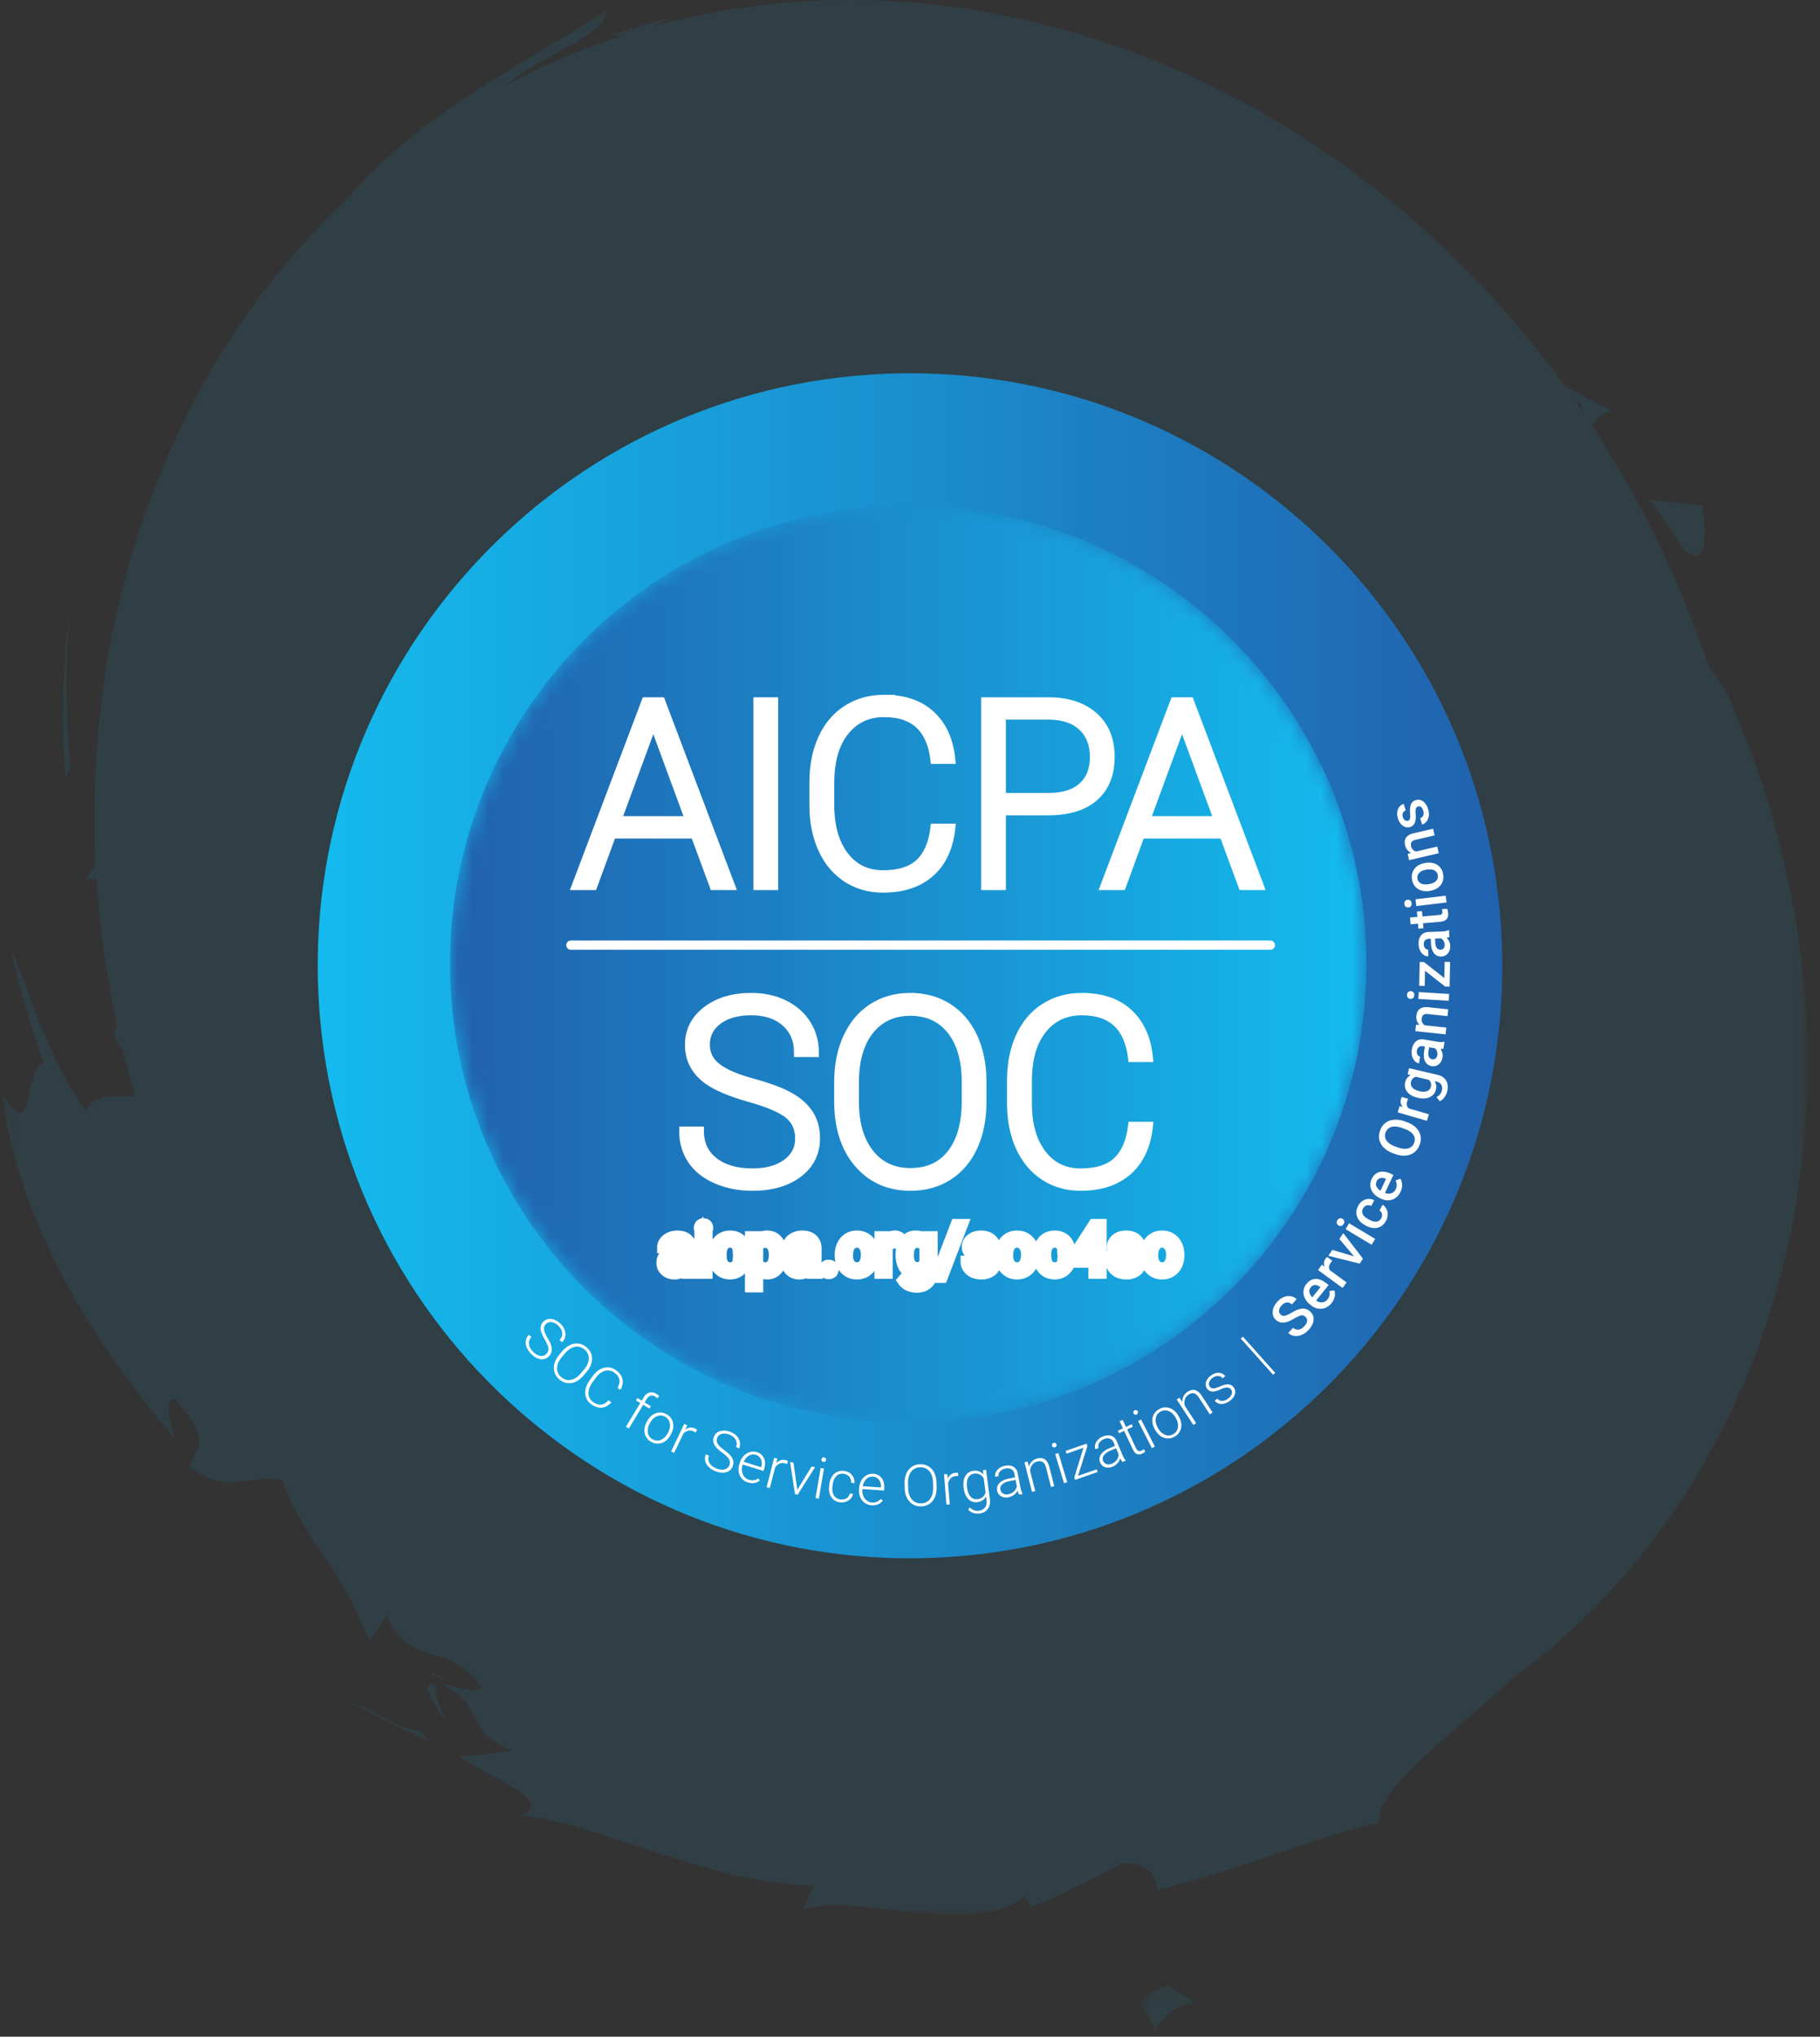 <svg xmlns="http://www.w3.org/2000/svg" xmlns:xlink="http://www.w3.org/1999/xlink" width="118" height="132" viewBox="0 0 118 132">
    <rect x="0" y="0" width="118" height="132" fill="#333333" stroke="none"/>
    <defs>
        <path id="a" d="M.125.617h117.07v123.468H.124z"/>
        <path id="c" d="M.718.277h3.5V3.6h-3.5z"/>
        <linearGradient id="e" x1="100%" x2="0%" y1="50%" y2="50%">
            <stop offset="0%" stop-color="#2160AC"/>
            <stop offset="100%" stop-color="#14BCEF"/>
        </linearGradient>
        <path id="f" d="M36.842.032C15.652.892-.828 18.768.032 39.958c.86 21.19 18.736 37.67 39.926 36.81 21.19-.86 37.67-18.736 36.81-39.926C75.928 16.182 58.917 0 38.428 0c-.527 0-1.056.01-1.586.032"/>
        <path id="h" d="M.022 29.837c0 16.406 13.3 29.707 29.707 29.707s29.707-13.3 29.707-29.707S46.136.129 29.73.129.022 13.43.022 29.837"/>
        <linearGradient id="i" x1="0%" y1="50%" y2="50%">
            <stop offset="0%" stop-color="#2160AC"/>
            <stop offset="100%" stop-color="#14BCEF"/>
        </linearGradient>
    </defs>
    <g fill="none" fill-rule="evenodd">
        <g opacity=".1">
            <g>
                <path fill="#16B1E7" d="M107.966 36.112c13.818 29.728 3.601 63.718-22.821 75.917-26.421 12.199-59.043-2.011-72.861-31.74-13.82-29.73-3.602-63.719 22.82-75.918 26.422-12.199 59.043 2.011 72.862 31.74M109.253 35.68c1.477 1.136 1.368-.975 1.132-2.895a82.426 82.426 0 0 0-3.46-.385c.851 1.06 1.55 2.185 2.328 3.28"/>
                <path fill="#16B1E7" d="M104.524 26.663l-2.601-1.404c-.876-.442-1.765-.853-2.631-1.259 1.08.718 2.192 1.443 3.237 2.245.566 2.136-.145 2.398-1.123 2.053-.992-.342-2.211-1.326-2.882-1.761 2.12 2.465 3.12 2.554 3.87 1.953.74-.585 1.166-1.853 2.13-1.827M97.256 20.706c-1.968-3.067-2.642-.761-2.203.862.684-.442 2.663.79 2.203-.862M28.924 111.6c-.383-.96-.86-1.99-.587-2.287-.754-.314-1.067-.1.587 2.287M27.927 108.55c.24.061.5.124.795.214-.214-.112-.382-.22-.64-.328-.098.013-.098.08-.155.114"/>
                <mask id="b" fill="#fff">
                    <use xlink:href="#a"/>
                </mask>
                <path fill="#16B1E7" d="M20.968 51.017c-1.119-2.71-.18-4.153-.256-6.675a34.36 34.36 0 0 1 2.308-.928c-.062-1.335-.41-1.726-.823-2.039-.42-.32-.91-.558-1.17-1.666.484-.509.914-1.19 1.234-1.976.378-.758.64-1.63.935-2.44.548-1.64 1.029-3.156 1.345-3.638.618-.118.786.261.848.726.069.474.058 1.058.234 1.352.76-2.93-1.091-3.832 1.12-7.057l.492.28c1.53-4.563 5.161-8.827 9.822-11.883 4.686-3.114 10.2-5.021 15.705-6.288-.765-.056-.608-.503-.942-.899 6.013-.915 12.747-.218 19.12 1.334 6.417 1.522 12.46 3.837 18.292 5.417-3.064-2.173-6.857-5.625-11.404-8.12-2.247-1.27-4.674-2.226-7.036-2.786-2.374-.511-4.69-.601-6.708-.02-.61-.513-1.38-.758-2.184-.912-.804-.171-1.648-.183-2.436-.204-1.576-.088-2.925-.042-3.502-1.139-5.522-.448-9.395.916-12.732 2.696-3.363 1.82-6.31 3.966-10.525 6.51-1.39.456-1.367-.778-2.255-1.37 2.128-1.782 4.44-3.406 6.928-4.773-1.697.4-3.38.912-5.045 1.516.373-.5 1.011-.955 1.735-1.422.717-.485 1.544-.924 2.33-1.344.773-.446 1.505-.864 2.054-1.276.546-.425.895-.879.9-1.376-3.349 2.307-7.777 4.526-11.653 7.467-3.857 2.914-7.105 6.464-8.127 9.795 2.271-2.009 4.533-5.066 7.499-7.114.838-.197 1.798-.56 2.614-.726.833-.146 1.492-.13 1.7.334-3.288 3.829-6.072 6.995-8.755 10.375-2.61 3.4-5.052 7.097-6.5 11.722-.72 2.305-1.872 5.346-2.885 5.5.102-1.662-1.017-.709-1.062-2.147-.157 1.834.746 2.169 1.367 2.632.65.471 1.043 1.044.336 3.392-1.08-.439-2.156-.892-3.228-1.357 1.534 1.398 1.107 2.848.508 4.553-.585 1.686-1.322 3.666-.315 5.538-1.418 1.28-2.192-1.209-1.982-4.133-.903 3.254 1.106 3.675 1.007 6.224-1.006-.818-1.915-1.674-2.874-2.573.677.75.959 1.424 1.014 2.057.071.634-.11 1.227-.407 1.793-.619 1.13-1.585 2.166-2.029 3.033.362.074 1.08-.306 1.713-.248.636.06 1.149.54 1.254 2.303-.224 1.554-1.037.866-1.415 1.274.756.12 2.202 1.225 2.682 3.477-.894.602-1.74-1.273-2.734-1.292.142.899.383 1.691.474 2.447.091.759.072 1.474-.16 2.207 1.537 2.94 1.336-.516 2.816 1.11.29 2.394-.47 2.767-1.533 2.797-1.054.037-2.397-.305-3.137.903C3.04 68.602 1.692 63.537.678 61.47c.62 2.546 1.3 5.058 2.185 7.49-.608-.099-.813 1.302-1.046 2.27-.232.96-.601 1.517-1.693-.391.482 4.017 1.995 8.264 4.068 12.129 2.063 3.878 4.673 7.382 7.154 10.273-.285-1.1-.777-2.4-.043-2.59 2.634 2.857 1.254 3.264 1.007 4.424 2.385 1.865 3.737.437 5.969.835.553 1.367 1.085 2.391 1.599 3.214a30.79 30.79 0 0 0 1.4 2.134c.446.638.847 1.285 1.273 2.084.443.784.88 1.75 1.409 3.048l1.099-1.68c.79 1.73 1.776 2.16 2.845 2.47 1.076.32 2.144.627 3.336 2.164-.068.46-1.564.07-2.765-.297 3.087 1.47 1.544 3.238 4.799 4.423a101.95 101.95 0 0 1-3.48.386c2.33 1.495 6.189 2.883 4.017 3.817 2.695.226 5.777 1.44 9.1 2.493 3.298 1.078 6.826 2.018 9.886 2.035l-.765 1.583c.886-.32 2.034-.378 3.302-.257 1.278.066 2.683.304 4.098.415.707.058 1.41.112 2.091.14.681.01 1.342-.023 1.955-.088 1.223-.11 2.26-.486 2.915-1.115l.473.693a52.605 52.605 0 0 0 5.875-2.804c2.694-.213 2.26 2.448 2.346 1.718 6.011-1.534 10.35-3.467 14.32-4.38-.03-.63.287-1.312.832-2.017.54-.716 1.28-1.507 2.159-2.278 1.71-1.615 3.874-3.343 5.646-5.036 4.795-3.433 8.889-8.031 11.988-13.186a50.847 50.847 0 0 0 3.894-8.112 55.542 55.542 0 0 0 2.366-8.585 58.5 58.5 0 0 0 .894-8.694 60.92 60.92 0 0 0-.453-8.497c-.75-5.542-2.197-10.781-4.232-15.49-.438-1.46-1.64-2.988-3.003-4.469l-2.158-2.179c-.744-.706-1.454-1.406-2.067-2.112.31 1.068.62 1.855.937 2.508.307.655.592 1.185.913 1.702.648 1.03 1.301 2.07 1.959 4.15.17 1.66-.255 2.923-.87 4.125-.577 1.195-1.344 2.332-1.83 3.746.555-.549 1.11-1.11 1.66-1.689 1.193 1.937 1.02 2.738.9 3.377-.116.65-.19 1.147.944 2.738l-3.145.16c.428.242.687.617.822 1.058.113.443.1.952.011 1.462-.155 1.022-.702 2.038-1.1 2.615.724.346 1.46.705 2.18 1.077-1.257 2.602-1.944 4.201-3.97 4.739l2.008-.031c-.675.412-.922 2.82-1.502 4.662-.63 1.842-1.405 3.052-2.731 1.257.3.775 1.095 1.653.463 3.087l-1.97-.363c-.117 2.19-.716 4.585-1.99 4.68.032-1.226-.647-1.898-1.34-2.553-.849 1.932-1.045 3.104-.827 3.988.233.89.86 1.455 1.517 2.002.657.553 1.345 1.086 1.613 1.959.276.874.104 2.099-1.071 3.9l-1.005-.81c-.04.825-.05 1.705-.152 2.537-.913.26-1.76.537-2.672.718.733 2.568-1.511 4.807-4.27 6.548-2.78 1.79-5.984 2.991-7.813 5.116-.411.324-.973.426-1.591.495-.621.065-1.313.061-2.065.01a34.053 34.053 0 0 0-2.346-.016c-.814.045-1.65.183-2.534.446l.704 1.868c-1.746-.563-5.45-.709-8.904-1.818-3.467-1.046-6.559-2.999-7.328-5.474-2.743 1.029.173.454-.143 1.994-.666.13-1.26.195-1.78.21a5.673 5.673 0 0 1-1.355-.188c-.783-.192-1.309-.623-1.725-1.09-.835-.922-1.184-2.222-2.179-3.198-1.587-.119-1.135.27-.51.799.615.532 1.433 1.114.373 1.546-2.005-1.555-3.092-1.438-4.433-1.353-1.293.033-2.87.041-5.18-2.222.089-1.267 1.767.231 2.699-.12-2.362-.19-5.157-1.794-7.766-4.042-2.63-2.241-5.054-5.087-7.253-7.584-1.784-3.43-3.89-7.632-5.322-12.232-1.474-4.567-2.23-9.433-1.972-13.648l-.733-.043c.33-.929.436-1.82.48-2.716.002-.894-.05-1.79-.147-2.706-.166-1.826-.384-3.767.21-5.689a24.767 24.767 0 0 0-1.174 1.871" mask="url(#b)"/>
                <path fill="#16B1E7" d="M41.277 2.4c.665-.408 1.34-.839 2.047-1.2-.614.14-1.215.32-1.814.507-.597.19-1.205.348-1.786.575.516.013 1.038.066 1.553.118M4.228 50.4l.327-.66a58.237 58.237 0 0 1-.056-10.14 58.065 58.065 0 0 0-.27 10.8M27.26 112.174c-1.603-.056-2.895-1.385-4.336-1.774.774.442 1.58.843 2.384 1.24.803.397 1.589.805 2.416 1.16l-.464-.626z" mask="url(#b)"/>
                <path fill="#16B1E7" d="M86.524 123.6c-1.843.62-2.699 1.473-3.6 2.265 1.452.328 2.084.017 2.478-.488.395-.502.564-1.203 1.122-1.777" mask="url(#b)" opacity=".1"/>
            </g>
            <g transform="translate(73.324 128.4)">
                <mask id="d" fill="#fff">
                    <use xlink:href="#c"/>
                </mask>
                <path fill="#16B1E7" d="M1.337 3.6C3.22-.21 6.143 2.765 2.424.277-1.213 1.504 2.237 2.272 1.337 3.6" mask="url(#d)"/>
            </g>
        </g>
        <path fill="url(#e)" fill-rule="nonzero" d="M36.842.032C15.652.892-.828 18.768.032 39.958c.86 21.19 18.736 37.67 39.926 36.81 21.19-.86 37.67-18.736 36.81-39.926C75.928 16.182 58.917 0 38.428 0c-.527 0-1.056.01-1.586.032" transform="translate(20.6 24.192)"/>
        <g transform="translate(20.6 24.192)">
            <mask id="g" fill="#fff">
                <use xlink:href="#f"/>
            </mask>
            <g mask="url(#g)">
                <g transform="translate(8.554 8.447)">
                    <mask id="j" fill="#fff">
                        <use xlink:href="#h"/>
                    </mask>
                    <path fill="url(#i)" fill-rule="nonzero" d="M.022 29.837c0 16.406 13.3 29.707 29.707 29.707s29.707-13.3 29.707-29.707S46.136.129 29.73.129.022 13.43.022 29.837" mask="url(#j)"/>
                </g>
                <path fill="#FFF" fill-rule="nonzero" d="M14.825 63.554a.43.43 0 0 0 .132-.36c-.015-.132-.094-.322-.237-.57-.144-.246-.23-.446-.257-.6a.596.596 0 0 1 .159-.551.594.594 0 0 1 .525-.181c.208.025.406.128.592.309.127.122.217.257.27.402a.748.748 0 0 1-.166.802l-.163-.157a.558.558 0 0 0 .171-.444c-.012-.166-.093-.322-.244-.467-.145-.141-.293-.221-.443-.24a.424.424 0 0 0-.376.13.402.402 0 0 0-.114.35c.019.137.09.311.216.524.126.212.209.386.248.522.04.136.048.26.025.373a.628.628 0 0 1-.173.312.6.6 0 0 1-.53.187c-.208-.025-.41-.133-.607-.323a1.297 1.297 0 0 1-.3-.43.788.788 0 0 1-.06-.45.725.725 0 0 1 .2-.382l.162.156a.53.53 0 0 0-.158.465c.025.175.121.343.288.504.148.144.3.227.453.249a.428.428 0 0 0 .387-.13M17.26 64.576c.205-.245.31-.483.317-.715a.719.719 0 0 0-.28-.59.719.719 0 0 0-.628-.172c-.229.045-.448.192-.658.442l-.178.212c-.203.24-.308.479-.314.714a.718.718 0 0 0 .277.594c.194.163.404.221.63.173.226-.047.444-.195.652-.444l.181-.214zm-.015.364a1.534 1.534 0 0 1-.51.412.967.967 0 0 1-.553.093.992.992 0 0 1-.512-.235.944.944 0 0 1-.36-.738c-.004-.293.116-.583.358-.872l.176-.21c.156-.185.327-.32.512-.409a.98.98 0 0 1 .556-.095.984.984 0 0 1 .511.234.993.993 0 0 1 .319.46c.056.177.059.36.008.553-.05.193-.15.38-.3.565l-.205.242zM19.038 66.694c-.188.209-.394.324-.619.345-.224.02-.45-.052-.68-.217a.937.937 0 0 1-.336-.425.965.965 0 0 1-.04-.545c.039-.195.126-.387.26-.576l.202-.279c.139-.191.295-.337.468-.436a.955.955 0 0 1 .536-.133.97.97 0 0 1 .521.192c.231.167.368.36.412.581.044.22-.003.449-.14.684l-.183-.132c.219-.399.152-.725-.2-.979a.696.696 0 0 0-.624-.118c-.221.063-.425.223-.611.48l-.19.263c-.18.249-.266.488-.26.717.006.23.105.414.297.553.19.137.366.195.529.174.162-.022.32-.115.475-.282l.183.133zM19.986 68.273l.928-1.536-.279-.169.092-.153.28.17.123-.205c.105-.173.23-.279.373-.318.144-.04.294-.012.451.083.071.043.132.091.183.146l-.108.146a.853.853 0 0 0-.159-.121.356.356 0 0 0-.298-.05.464.464 0 0 0-.251.222l-.127.21.403.243-.093.153-.402-.243-.929 1.535-.187-.113zM21.52 68.073a.895.895 0 0 0-.113.599.588.588 0 0 0 .315.427c.174.094.35.103.53.027.179-.075.327-.222.445-.44l.02-.037c.071-.133.112-.267.122-.404a.675.675 0 0 0-.069-.368.603.603 0 0 0-.256-.255.583.583 0 0 0-.528-.024c-.18.076-.33.223-.446.44l-.02.035zm-.163-.156c.09-.168.203-.3.34-.4a.841.841 0 0 1 .443-.164.839.839 0 0 1 .462.105.812.812 0 0 1 .43.546c.057.24.013.493-.131.76l-.022.04c-.09.169-.204.303-.341.402a.825.825 0 0 1-.441.163.853.853 0 0 1-.462-.107.813.813 0 0 1-.43-.546c-.057-.24-.013-.493.131-.76l.02-.04zM24.503 68.655a.824.824 0 0 0-.128-.075.532.532 0 0 0-.36-.045.623.623 0 0 0-.325.212l-.581 1.224-.196-.093.847-1.783.192.092-.131.285a.58.58 0 0 1 .653-.078.362.362 0 0 1 .12.084l-.09.177zM26.689 70.766a.43.43 0 0 0-.02-.382c-.066-.117-.214-.26-.443-.43-.23-.17-.387-.32-.473-.45a.597.597 0 0 1-.071-.57.594.594 0 0 1 .41-.374c.202-.059.424-.042.667.05.165.063.3.151.406.264.106.114.173.24.201.382a.748.748 0 0 1-.037.42l-.211-.08a.558.558 0 0 0-.018-.476c-.077-.147-.213-.258-.408-.332-.19-.073-.357-.088-.502-.046a.424.424 0 0 0-.295.268.402.402 0 0 0 .034.366c.07.119.205.25.405.396.2.146.344.274.434.383a.77.77 0 0 1 .17.333.628.628 0 0 1-.036.355.6.6 0 0 1-.414.38c-.201.06-.43.04-.685-.058a1.298 1.298 0 0 1-.446-.277.789.789 0 0 1-.232-.389.724.724 0 0 1 .034-.43l.21.08a.53.53 0 0 0 .038.489c.092.15.246.267.463.35.193.074.365.09.514.05a.427.427 0 0 0 .305-.272M28.41 70.097a.545.545 0 0 0-.45.05.835.835 0 0 0-.34.401l1.13.352.006-.022a.725.725 0 0 0-.017-.491.503.503 0 0 0-.33-.29m-.515 1.788a.846.846 0 0 1-.597-.678 1.08 1.08 0 0 1 .04-.508l.024-.075a1.16 1.16 0 0 1 .257-.456.876.876 0 0 1 .4-.25.758.758 0 0 1 .447.001.712.712 0 0 1 .47.404c.086.198.087.432.003.703l-.037.116-1.344-.418-.012.04a.826.826 0 0 0 .017.59c.078.18.21.3.396.358a.712.712 0 0 0 .314.03.686.686 0 0 0 .293-.122l.1.14c-.223.174-.48.216-.77.125M30.431 70.697a.83.83 0 0 0-.14-.05.534.534 0 0 0-.362.024.625.625 0 0 0-.279.27l-.34 1.311-.21-.054.495-1.91.207.053-.075.305a.58.58 0 0 1 .626-.2.356.356 0 0 1 .133.06l-.055.19zM31.093 72.364l.93-1.513.22.046-1.126 1.78-.173-.036-.32-2.084.22.046zM32.663 70.383a.142.142 0 0 1 .172-.12c.045.008.08.028.101.06.023.033.03.07.024.11a.143.143 0 0 1-.058.095.148.148 0 0 1-.116.023.144.144 0 0 1-.101-.06.144.144 0 0 1-.022-.108zm-.17 2.55l-.217-.036.33-1.946.215.037-.329 1.945zM33.893 72.988c.151.02.283-.007.395-.08a.454.454 0 0 0 .208-.309l.208.027a.617.617 0 0 1-.154.312.706.706 0 0 1-.303.196.833.833 0 0 1-.377.037.762.762 0 0 1-.577-.345c-.127-.198-.172-.447-.134-.749l.009-.065c.024-.193.08-.36.166-.5a.787.787 0 0 1 .334-.306.809.809 0 0 1 .458-.065.761.761 0 0 1 .506.259.705.705 0 0 1 .16.533l-.208-.027a.536.536 0 0 0-.119-.391.54.54 0 0 0-.363-.19.544.544 0 0 0-.482.154c-.126.128-.205.319-.237.573l-.008.063c-.032.25-.002.452.088.605.09.154.234.243.43.268M36 71.508a.546.546 0 0 0-.425.152.834.834 0 0 0-.239.47l1.181.08.002-.023a.724.724 0 0 0-.13-.473.504.504 0 0 0-.388-.206m-.088 1.858a.845.845 0 0 1-.737-.522 1.078 1.078 0 0 1-.08-.503l.006-.078c.014-.189.062-.357.146-.504a.883.883 0 0 1 .33-.336.758.758 0 0 1 .436-.1.713.713 0 0 1 .551.283c.13.173.184.4.164.683l-.008.122-1.405-.097-.003.042a.825.825 0 0 0 .154.571.612.612 0 0 0 .468.256.715.715 0 0 0 .312-.042.688.688 0 0 0 .257-.187l.13.113c-.176.22-.417.32-.721.3M39.894 71.909c-.008-.32-.086-.569-.235-.746a.72.72 0 0 0-.6-.258.718.718 0 0 0-.584.286c-.142.185-.21.44-.202.766l.007.277c.007.315.086.563.236.744.15.18.35.268.601.262a.713.713 0 0 0 .588-.286c.138-.185.203-.44.195-.765l-.006-.28zm.23.282c.007.245-.03.46-.11.647a.967.967 0 0 1-.353.435.993.993 0 0 1-.54.162.943.943 0 0 1-.758-.315c-.196-.217-.299-.514-.307-.891l-.007-.274a1.527 1.527 0 0 1 .114-.645.98.98 0 0 1 .353-.439.983.983 0 0 1 .538-.163.99.99 0 0 1 .544.135.969.969 0 0 1 .372.409c.09.178.138.385.147.622l.008.317zM41.529 71.47a.833.833 0 0 0-.149 0 .534.534 0 0 0-.335.14.623.623 0 0 0-.175.346l.108 1.35-.217.018-.156-1.967.213-.017.028.313a.58.58 0 0 1 .527-.394c.06-.004.109 0 .145.013l.01.198zM42.102 72.236c.032.25.108.44.226.572a.49.49 0 0 0 .451.16.583.583 0 0 0 .52-.43l-.118-.91a.624.624 0 0 0-.256-.259.595.595 0 0 0-.356-.054.495.495 0 0 0-.397.27c-.083.156-.106.373-.07.651zm-.224-.01c-.04-.305-.003-.557.11-.753a.661.661 0 0 1 .517-.34.687.687 0 0 1 .649.239l-.026-.283.203-.027.248 1.917c.032.252-.012.46-.134.626-.122.166-.304.264-.545.295a.875.875 0 0 1-.401-.04.763.763 0 0 1-.324-.206l.104-.146c.178.168.372.239.583.211.181-.023.315-.095.402-.214.088-.12.121-.275.1-.465l-.032-.246c-.113.211-.303.334-.568.368a.658.658 0 0 1-.581-.2c-.161-.163-.261-.399-.301-.706l-.004-.03zM44.77 72.652a.732.732 0 0 0 .364-.178c.1-.091.164-.2.193-.325l-.082-.426-.383.073c-.214.044-.373.115-.48.214a.359.359 0 0 0-.12.347c.02.109.078.191.173.248a.463.463 0 0 0 .335.047zm.703.024a1.032 1.032 0 0 1-.094-.262.76.76 0 0 1-.243.281.897.897 0 0 1-.355.151.661.661 0 0 1-.482-.069.517.517 0 0 1-.248-.36.528.528 0 0 1 .149-.493c.136-.14.344-.237.625-.291l.388-.075-.042-.22a.433.433 0 0 0-.191-.303c-.1-.063-.233-.078-.396-.047a.595.595 0 0 0-.349.186.348.348 0 0 0-.094.304l-.215.04c-.03-.155.016-.302.138-.442a.844.844 0 0 1 .496-.271c.216-.041.397-.02.542.064a.593.593 0 0 1 .28.415l.176.917c.036.187.083.324.14.41l.004.021-.23.044zM46.022 70.532l.09.325a.785.785 0 0 1 .2-.338.72.72 0 0 1 .332-.184c.204-.052.372-.034.502.056s.224.25.285.48l.321 1.255-.21.053-.322-1.255c-.045-.17-.114-.289-.207-.354-.092-.065-.217-.078-.374-.038a.552.552 0 0 0-.315.212.744.744 0 0 0-.139.388l.336 1.31-.21.053-.49-1.911.201-.052zM48.595 71.87l-.21.064-.572-1.888.21-.064.572 1.889zm-.984-2.358a.146.146 0 0 1 .008-.112.143.143 0 0 1 .093-.072.146.146 0 0 1 .117.008c.035.02.058.049.07.088a.142.142 0 0 1-.01.11.148.148 0 0 1-.093.073.145.145 0 0 1-.117-.008.143.143 0 0 1-.068-.087zM49.296 71.457l1.211-.42.06.173-1.465.51-.053-.153.598-1.925-1.096.38-.062-.179 1.356-.47.054.154zM51.48 70.676a.733.733 0 0 0 .321-.247.623.623 0 0 0 .124-.357l-.166-.401-.36.149c-.2.085-.343.187-.427.305a.358.358 0 0 0-.048.365.352.352 0 0 0 .218.207c.104.036.217.03.338-.021zm.693-.117a1.024 1.024 0 0 1-.143-.238.763.763 0 0 1-.183.325.898.898 0 0 1-.317.219.662.662 0 0 1-.486.029.517.517 0 0 1-.316-.304.529.529 0 0 1 .048-.513c.105-.164.29-.301.553-.41l.366-.151-.085-.207a.432.432 0 0 0-.248-.258c-.111-.042-.244-.03-.398.033a.596.596 0 0 0-.304.252.347.347 0 0 0-.031.316l-.203.082c-.06-.145-.044-.298.047-.46a.844.844 0 0 1 .431-.365c.203-.084.385-.099.544-.046.16.053.279.17.357.35l.357.864c.072.176.146.3.219.373l.008.02-.216.09zM52.189 67.83l.215.457.37-.174.076.161-.37.174.56 1.192c.047.099.1.164.158.195.059.032.13.028.213-.011.034-.015.084-.046.153-.092l.083.157a.715.715 0 0 1-.198.127c-.135.063-.252.07-.35.02-.1-.049-.184-.15-.256-.303l-.56-1.191-.33.154-.075-.162.328-.154-.215-.457.198-.093zM54.277 69.564l-.195.1-.894-1.76.195-.099.894 1.76zm-1.381-2.15a.146.146 0 0 1-.012-.111.143.143 0 0 1 .079-.088.146.146 0 0 1 .117-.012.144.144 0 0 1 .084.074.142.142 0 0 1 .01.111.148.148 0 0 1-.08.087.145.145 0 0 1-.116.013.143.143 0 0 1-.082-.074zM54.49 68.38a.895.895 0 0 0 .445.416.588.588 0 0 0 .53-.04.585.585 0 0 0 .305-.432c.031-.192-.014-.396-.135-.612l-.021-.036a1.006 1.006 0 0 0-.277-.32.672.672 0 0 0-.348-.137.603.603 0 0 0-.352.08.583.583 0 0 0-.302.434c-.032.193.013.397.134.612l.02.035zm-.22.055a1.16 1.16 0 0 1-.157-.5.84.84 0 0 1 .097-.462.839.839 0 0 1 .336-.335.812.812 0 0 1 .691-.074c.233.08.424.253.573.518l.023.04c.093.165.146.333.157.502a.825.825 0 0 1-.097.46.85.85 0 0 1-.338.333.812.812 0 0 1-.69.073c-.234-.08-.425-.252-.574-.517l-.022-.038zM55.87 66.396l.19.279a.786.786 0 0 1 .081-.384.723.723 0 0 1 .256-.28c.177-.115.342-.151.493-.108.152.044.293.165.424.364l.705 1.086-.182.119-.706-1.088c-.097-.147-.2-.237-.309-.269-.109-.032-.23-.004-.366.084a.553.553 0 0 0-.232.301.742.742 0 0 0-.007.412l.736 1.134-.182.118-1.075-1.655.175-.113zM59.22 65.867a.31.31 0 0 0-.26-.133 1.005 1.005 0 0 0-.408.11c-.163.073-.298.12-.404.138a.542.542 0 0 1-.278-.014.438.438 0 0 1-.205-.16.47.47 0 0 1-.072-.427.789.789 0 0 1 .312-.419c.177-.13.351-.191.523-.183.172.009.31.084.413.225l-.176.13a.353.353 0 0 0-.287-.146.57.57 0 0 0-.363.124.57.57 0 0 0-.221.282.295.295 0 0 0 .042.278c.059.08.133.12.224.12.09 0 .225-.038.406-.115.181-.078.325-.124.432-.14a.557.557 0 0 1 .28.023c.08.03.15.086.211.168a.472.472 0 0 1 .075.441c-.05.16-.16.305-.335.433-.185.136-.368.202-.55.197a.514.514 0 0 1-.422-.213l.176-.13a.38.38 0 0 0 .307.145.661.661 0 0 0 .38-.147.622.622 0 0 0 .237-.3.301.301 0 0 0-.038-.287M62.08 64.785l-.137.122-2.097-2.346.137-.123zM64.04 61.154a.32.32 0 0 0-.282-.091c-.102.018-.25.084-.441.198-.192.114-.36.19-.504.23-.275.077-.503.032-.683-.133a.647.647 0 0 1-.214-.55c.016-.223.118-.436.306-.642.125-.136.261-.234.41-.295a.811.811 0 0 1 .444-.055c.149.024.28.088.393.191l-.311.34a.415.415 0 0 0-.328-.125c-.117.011-.23.077-.339.196a.562.562 0 0 0-.165.324.322.322 0 0 0 .114.274.292.292 0 0 0 .27.065c.11-.022.256-.089.441-.2.185-.11.349-.186.491-.225a.79.79 0 0 1 .385-.02.703.703 0 0 1 .322.176c.163.15.236.33.217.544-.018.213-.125.427-.321.641-.13.142-.276.248-.437.319a.889.889 0 0 1-.471.078.734.734 0 0 1-.413-.197l.312-.34a.43.43 0 0 0 .359.126c.128-.017.255-.095.38-.232.11-.119.167-.23.173-.333a.315.315 0 0 0-.108-.264M64.38 59.244a.373.373 0 0 0-.086.31.66.66 0 0 0 .187.335l.53-.658-.025-.02a.538.538 0 0 0-.337-.12.37.37 0 0 0-.27.153m1.35 1.02c-.177.219-.388.34-.636.365-.247.025-.485-.055-.714-.24l-.042-.034a1.184 1.184 0 0 1-.34-.42.844.844 0 0 1 .107-.915c.168-.21.366-.317.59-.324.226-.006.461.09.705.286l.14.112-.81 1.004c.135.092.27.13.404.115a.489.489 0 0 0 .336-.19.6.6 0 0 0 .12-.541l.327-.043a.796.796 0 0 1 .015.418.989.989 0 0 1-.202.407M65.788 57.522a1.09 1.09 0 0 0-.118.137c-.12.165-.137.32-.053.47l1.09.794-.26.358-1.595-1.162.249-.342.185.122a.5.5 0 0 1 .054-.512.415.415 0 0 1 .113-.111l.335.246zM67.192 57.235l-.95-1.124.25-.383 1.275 1.655-.212.322-2.027-.507.252-.384zM68.56 56.102l-.228.38-1.693-1.012.228-.38 1.693 1.012zm-2.375-.872a.234.234 0 0 1-.112-.143c-.016-.06-.004-.124.037-.193a.247.247 0 0 1 .154-.125.234.234 0 0 1 .179.03.23.23 0 0 1 .11.143.25.25 0 0 1-.04.193c-.04.07-.091.11-.151.125a.229.229 0 0 1-.177-.03zM68.95 54.764a.4.4 0 0 0 .046-.288.33.33 0 0 0-.155-.217l.199-.367c.106.063.188.15.248.264.059.114.087.24.083.377a.87.87 0 0 1-.107.394c-.132.243-.314.393-.548.45-.234.057-.49.011-.767-.139l-.04-.021c-.264-.143-.438-.328-.52-.555-.082-.227-.058-.463.074-.707a.81.81 0 0 1 .453-.406.735.735 0 0 1 .585.051l-.199.368a.405.405 0 0 0-.3-.031.372.372 0 0 0-.228.19.39.39 0 0 0-.02.367c.054.118.174.228.36.33l.062.033c.188.102.347.144.476.126a.39.39 0 0 0 .298-.22M68.651 52.378a.373.373 0 0 0-.009.32.663.663 0 0 0 .262.28l.357-.765-.03-.013a.538.538 0 0 0-.355-.035.37.37 0 0 0-.225.213m1.554.666c-.118.255-.295.424-.529.507-.234.084-.484.063-.75-.061l-.05-.024a1.181 1.181 0 0 1-.43-.326.845.845 0 0 1-.116-.914c.113-.244.279-.396.496-.456.217-.06.468-.024.752.108l.162.076-.545 1.168a.594.594 0 0 0 .42.016.49.49 0 0 0 .28-.266.6.6 0 0 0-.013-.554l.308-.12a.8.8 0 0 1 .115.403.989.989 0 0 1-.1.443M70.308 48.914c-.277-.098-.508-.12-.693-.068a.546.546 0 0 0-.38.368.545.545 0 0 0 .066.52c.11.157.299.285.567.382l.145.051c.275.098.507.119.694.065a.548.548 0 0 0 .383-.367.541.541 0 0 0-.063-.522c-.11-.156-.306-.283-.588-.383l-.13-.046zm.285-.389c.245.087.445.205.6.355.156.15.255.322.299.515.043.192.029.391-.044.596a1.063 1.063 0 0 1-.34.49c-.155.124-.34.197-.554.219a1.577 1.577 0 0 1-.681-.093l-.141-.05a1.616 1.616 0 0 1-.6-.358 1.033 1.033 0 0 1-.3-.517 1.055 1.055 0 0 1 .043-.595c.072-.204.184-.368.338-.491.154-.123.338-.195.552-.216a1.61 1.61 0 0 1 .688.096l.14.05zM70.697 47.021c-.025.054-.047.11-.064.17-.056.195-.02.348.11.458l1.297.374-.123.426-1.896-.547.118-.406.215.05a.499.499 0 0 1-.124-.498.418.418 0 0 1 .068-.144l.399.117zM71.446 46.532c.193.045.354.041.483-.012a.39.39 0 0 0 .243-.289.427.427 0 0 0-.134-.439l-.845-.197a.42.42 0 0 0-.308.332.392.392 0 0 0 .091.371c.094.105.251.183.47.234m-.138.421c-.298-.07-.52-.195-.665-.377a.694.694 0 0 1-.137-.62.65.65 0 0 1 .35-.464l-.19-.065.091-.389 1.863.435c.252.059.433.183.542.374.109.191.132.42.07.686a1.05 1.05 0 0 1-.184.392.754.754 0 0 1-.301.253l-.212-.265a.634.634 0 0 0 .35-.435.49.49 0 0 0-.037-.366c-.058-.101-.162-.169-.312-.204l-.13-.03c.11.156.14.338.092.546a.692.692 0 0 1-.397.488c-.212.101-.476.115-.793.041M72.588 44.2a.504.504 0 0 0-.021-.255.425.425 0 0 0-.14-.2l-.367-.062-.04.236c-.027.161-.02.288.023.379a.277.277 0 0 0 .219.162.258.258 0 0 0 .214-.05.327.327 0 0 0 .112-.21zm.396-.428a.688.688 0 0 1-.19.02.69.69 0 0 1 .131.547.696.696 0 0 1-.247.45.542.542 0 0 1-.445.116.56.56 0 0 1-.439-.312c-.085-.172-.103-.402-.055-.688l.046-.268-.128-.022a.347.347 0 0 0-.256.044c-.07.046-.115.127-.134.242a.39.39 0 0 0 .033.257c.04.072.097.114.174.127l-.074.437a.492.492 0 0 1-.282-.157.719.719 0 0 1-.17-.325 1.032 1.032 0 0 1-.01-.42c.039-.228.127-.4.264-.517.137-.116.31-.158.518-.127l.877.148c.175.03.319.029.432-.003l.03.005-.075.446zM71.206 42.223l.228.012a.71.71 0 0 1-.202-.6c.043-.408.299-.591.767-.549l1.297.138-.047.44-1.27-.135c-.125-.013-.22.004-.286.052-.065.047-.105.132-.118.254a.427.427 0 0 0 .2.423l1.396.148-.047.44-1.962-.208.044-.415zM73.356 40.227l-.027.442-1.97-.12.027-.442 1.97.12zm-2.51.318a.234.234 0 0 1-.165-.074c-.042-.046-.061-.11-.056-.19.005-.08.03-.14.078-.18a.234.234 0 0 1 .174-.056c.067.004.12.03.162.076.042.046.06.11.055.19-.004.08-.03.14-.077.18a.23.23 0 0 1-.17.054zM73.043 39.196l.02-1.05.354.006-.03 1.6-.29-.005-1.307-1.026-.019.983-.357-.007.03-1.544.28.005zM73.067 37.036a.506.506 0 0 0-.073-.245.427.427 0 0 0-.178-.168l-.372.015.01.238c.005.164.039.287.099.367.06.08.143.119.247.115a.26.26 0 0 0 .2-.093.328.328 0 0 0 .067-.23zm.3-.499a.68.68 0 0 1-.182.058.69.69 0 0 1 .24.509.696.696 0 0 1-.15.491.542.542 0 0 1-.413.204.56.56 0 0 1-.492-.216c-.119-.152-.183-.373-.194-.663l-.01-.272-.13.005a.347.347 0 0 0-.242.095c-.059.06-.086.147-.082.264a.39.39 0 0 0 .085.245.234.234 0 0 0 .196.09l.017.442a.492.492 0 0 1-.308-.096.715.715 0 0 1-.232-.284 1.03 1.03 0 0 1-.096-.41c-.009-.23.042-.417.153-.558.11-.142.272-.219.482-.23l.889-.034a1.01 1.01 0 0 0 .421-.09l.032-.002.016.452zM70.819 35.272l.478-.041-.03-.347.327-.028.03.347 1.097-.095c.075-.006.128-.026.159-.059.03-.032.043-.087.036-.163a.68.68 0 0 0-.031-.153l.341-.03c.037.099.059.195.067.288.03.34-.143.525-.517.557l-1.114.096.028.324-.327.028-.028-.324-.478.042-.038-.442zM73.133 33.858l.052.44-1.959.233-.053-.44 1.96-.233zm-2.413.761a.237.237 0 0 1-.176-.044c-.05-.038-.079-.096-.089-.176-.01-.08.006-.144.045-.192a.234.234 0 0 1 .16-.086.227.227 0 0 1 .174.046c.05.038.079.097.089.177.01.08-.006.143-.044.191a.23.23 0 0 1-.159.084zM72.055 33.106c.2-.033.35-.1.45-.202a.409.409 0 0 0 .113-.373.404.404 0 0 0-.23-.316c-.129-.063-.304-.076-.526-.04-.197.033-.346.101-.447.205a.41.41 0 0 0-.115.373c.023.143.099.247.226.312s.304.079.53.041zm.035.444a1.16 1.16 0 0 1-.534-.028.838.838 0 0 1-.405-.26.909.909 0 0 1-.202-.45.862.862 0 0 1 .147-.682c.142-.192.352-.318.629-.377l.102-.02c.192-.03.37-.023.533.026a.832.832 0 0 1 .404.258.915.915 0 0 1 .203.455c.045.275-.01.51-.165.705-.156.196-.385.319-.69.37l-.022.003zM70.668 31.147l.219-.064a.71.71 0 0 1-.388-.5c-.092-.4.09-.657.546-.77l1.27-.295.1.431-1.245.29c-.122.027-.206.075-.252.141-.047.067-.056.16-.028.279.04.174.149.286.326.334l1.368-.317.1.431-1.922.446-.094-.406zM71.343 28.076a.2.2 0 0 0-.145.145 1.035 1.035 0 0 0-.013.341c.013.154.01.286-.008.396-.04.243-.157.393-.351.45a.525.525 0 0 1-.47-.084.85.85 0 0 1-.32-.476c-.068-.226-.066-.425.005-.598a.556.556 0 0 1 .373-.338l.126.425a.273.273 0 0 0-.177.151.364.364 0 0 0-.01.266.392.392 0 0 0 .133.209c.06.046.127.058.2.037a.18.18 0 0 0 .127-.128c.02-.065.023-.187.01-.364a1.636 1.636 0 0 1 .016-.432.58.58 0 0 1 .12-.265.487.487 0 0 1 .238-.146c.17-.05.329-.021.476.089.147.11.255.279.323.507.046.155.058.301.039.44a.71.71 0 0 1-.147.35.568.568 0 0 1-.287.196l-.122-.412a.313.313 0 0 0 .198-.183.46.46 0 0 0-.001-.302.449.449 0 0 0-.14-.236.206.206 0 0 0-.193-.038"/>
                <path fill="#FFF" fill-rule="nonzero" stroke="#FFF" stroke-width=".6" d="M28.108 40.46c.79 0 1.497.152 2.12.457.624.305 1.108.73 1.451 1.275.343.544.515 1.152.515 1.822H31.18c0-.814-.278-1.469-.834-1.963-.556-.495-1.302-.742-2.239-.742-.91 0-1.634.203-2.174.61-.54.406-.809.937-.809 1.592 0 .605.243 1.1.728 1.481.484.382 1.26.719 2.329 1.011 1.067.292 1.876.594 2.427.908.55.313.964.688 1.242 1.123.277.436.416.951.416 1.545 0 .937-.374 1.689-1.123 2.255-.75.567-1.737.85-2.962.85-.84 0-1.61-.15-2.309-.45-.7-.299-1.231-.719-1.594-1.258-.362-.54-.543-1.157-.543-1.855h1.005c0 .84.313 1.501.94 1.986.626.485 1.46.727 2.5.727.927 0 1.67-.204 2.231-.613.561-.408.842-.95.842-1.626 0-.659-.232-1.18-.695-1.565-.463-.384-1.31-.749-2.54-1.095-1.232-.346-2.131-.723-2.698-1.132-.806-.577-1.21-1.334-1.21-2.271 0-.91.375-1.65 1.125-2.219.748-.57 1.706-.854 2.872-.854zm10.309 0c.915 0 1.722.22 2.423.661.7.441 1.24 1.065 1.622 1.871.38.807.58 1.74.596 2.803v1.422c0 1.095-.19 2.057-.568 2.885-.378.828-.919 1.465-1.622 1.912-.703.447-1.514.67-2.435.67-1.39 0-2.512-.497-3.367-1.491-.855-.994-1.283-2.336-1.283-4.025v-1.226c0-1.084.192-2.044.576-2.88.385-.836.928-1.48 1.63-1.929.703-.45 1.512-.674 2.428-.674zm11.126 0c1.274 0 2.28.342 3.019 1.029.738.686 1.167 1.637 1.287 2.852h-1.013c-.251-2.021-1.349-3.032-3.293-3.032-1.079 0-1.938.403-2.579 1.21-.64.807-.96 1.922-.96 3.345v1.456c0 1.374.312 2.47.936 3.287.624.818 1.467 1.227 2.53 1.227 1.05 0 1.843-.252 2.377-.756.534-.503.864-1.26.989-2.267h1.013c-.136 1.253-.584 2.212-1.344 2.876-.76.665-1.772.997-3.036.997-.883 0-1.663-.22-2.341-.662-.679-.441-1.203-1.066-1.573-1.875-.37-.81-.559-1.734-.564-2.775v-1.544c0-1.057.185-1.994.556-2.811.37-.817.902-1.448 1.597-1.892.695-.444 1.494-.666 2.399-.666zm-11.126.882c-1.106 0-1.987.407-2.644 1.221-.656.815-.984 1.952-.984 3.412v1.242c0 1.411.326 2.53.98 3.355.654.825 1.542 1.238 2.664 1.238 1.138 0 2.027-.408 2.664-1.222.637-.814.956-1.949.956-3.404v-1.258c0-1.433-.324-2.555-.972-3.367-.649-.811-1.537-1.217-2.664-1.217zm-1.688-20.206c1.275 0 2.281.343 3.02 1.029.738.687 1.167 1.637 1.287 2.852h-1.014c-.25-2.021-1.348-3.032-3.293-3.032-1.079 0-1.938.404-2.578 1.21-.64.808-.96 1.923-.96 3.346v1.455c0 1.374.312 2.47.936 3.288.623.817 1.466 1.226 2.529 1.226 1.05 0 1.844-.251 2.378-.755.533-.504.863-1.26.988-2.268h1.014c-.137 1.253-.585 2.212-1.345 2.876-.76.665-1.772.997-3.035.997-.883 0-1.663-.22-2.342-.662-.678-.441-1.202-1.066-1.573-1.875-.37-.81-.558-1.734-.563-2.774v-1.545c0-1.056.185-1.994.555-2.81.37-.818.903-1.448 1.598-1.893.694-.444 1.494-.665 2.398-.665zm-14.489.163l4.503 11.898h-1.046l-1.234-3.342h-5.401l-1.226 3.342h-1.054l4.502-11.898h.956zm25.125 0c1.237 0 2.213.316 2.93.948.716.632 1.074 1.5 1.074 2.607 0 1.116-.345 1.979-1.034 2.586-.689.607-1.687.911-2.995.911h-3.023v4.846h-1.005V21.299h4.053zm9.156 0l4.503 11.898h-1.046l-1.234-3.342h-5.402l-1.225 3.342h-1.055l4.503-11.898h.956zm-26.97 0v11.898h-1.006V21.299h1.005zm-7.793 1.226l-2.386 6.48h4.772l-2.386-6.48zm34.281 0l-2.386 6.48h4.772l-2.386-6.48zm-8.609-.376h-3.113V27.5h3.048c.975 0 1.719-.232 2.23-.695.513-.464.769-1.11.769-1.94 0-.824-.255-1.48-.764-1.968-.51-.489-1.233-.738-2.17-.75z"/>
                <path stroke="#FFF" stroke-linecap="round" stroke-linejoin="round" stroke-width=".6" d="M16.414 37.063h45.35"/>
                <path fill="#FFF" fill-rule="nonzero" stroke="#FFF" stroke-width=".6" d="M23.718 58.235a.955.955 0 0 1-.588.194.905.905 0 0 1-.62-.216.717.717 0 0 1-.25-.558c0-.27.106-.484.313-.635.2-.145.474-.216.823-.216h.285v-.084a.346.346 0 0 0-.094-.26c-.063-.061-.16-.094-.295-.094-.12 0-.218.03-.295.087-.071.053-.103.111-.103.18v.096h-.587v-.096c0-.137.048-.268.142-.39a.928.928 0 0 1 .368-.283c.152-.068.318-.102.498-.102.286 0 .516.073.685.222.17.151.26.359.265.618v1.056c0 .199.025.354.073.465l.008.038v.13h-.567l-.026-.053a.486.486 0 0 1-.035-.099zm-.037-.61v-.351h-.211c-.435 0-.625.111-.625.326 0 .095.03.164.089.215a.378.378 0 0 0 .254.08.593.593 0 0 0 .302-.082.488.488 0 0 0 .191-.188zm1.62.762h-.584V55.9h.584v2.486zm-.616-2.999a.33.33 0 0 1 .082-.225.313.313 0 0 1 .245-.098c.102 0 .186.032.245.098a.327.327 0 0 1 .084.225.32.32 0 0 1-.085.225.32.32 0 0 1-.244.094.316.316 0 0 1-.243-.095.322.322 0 0 1-.084-.224zm2.062 2.529a.47.47 0 0 0 .307-.106.352.352 0 0 0 .138-.252l.008-.087h.56l-.005.1a.807.807 0 0 1-.153.426 1.06 1.06 0 0 1-.855.431c-.339 0-.613-.115-.817-.345-.201-.227-.3-.535-.3-.92V57.1c0-.237.043-.45.132-.637.09-.19.22-.339.388-.445.17-.106.369-.159.595-.159.28 0 .517.086.706.256.19.172.292.396.304.667l.005.1h-.56l-.008-.088a.445.445 0 0 0-.138-.304.429.429 0 0 0-.309-.117.454.454 0 0 0-.387.178c-.095.125-.144.312-.144.564v.074c0 .245.049.429.143.553.09.118.217.176.39.176zm1.836.36v.992h-.584V55.9h.543l.01.138a.942.942 0 0 1 .586-.18c.305 0 .551.117.73.348.175.227.26.536.26.926v.036c0 .369-.085.67-.258.902a.864.864 0 0 1-.726.358 1 1 0 0 1-.561-.153zm0-1.648v1.044a.48.48 0 0 0 .442.244c.158 0 .28-.06.372-.185.097-.13.147-.332.147-.607 0-.24-.05-.425-.146-.556a.437.437 0 0 0-.377-.186.477.477 0 0 0-.438.246zm3.239 1.606a.955.955 0 0 1-.588.194.905.905 0 0 1-.62-.216.717.717 0 0 1-.25-.558c0-.27.105-.484.312-.635.2-.145.475-.216.823-.216h.285v-.084a.346.346 0 0 0-.094-.26c-.062-.061-.159-.094-.295-.094-.12 0-.217.03-.295.087-.071.053-.103.111-.103.18v.096h-.587v-.096c0-.137.048-.268.142-.39a.928.928 0 0 1 .368-.283c.152-.068.318-.102.498-.102.286 0 .516.073.685.222.17.151.26.359.266.618v1.056c0 .199.024.354.072.465l.008.038v.13h-.567l-.026-.053a.486.486 0 0 1-.034-.099zm-.038-.61v-.351h-.211c-.435 0-.625.111-.625.326 0 .095.03.164.089.215a.378.378 0 0 0 .254.08.593.593 0 0 0 .302-.082.488.488 0 0 0 .191-.188zm1.01.46c0-.09.029-.17.085-.233.06-.068.147-.1.253-.1a.33.33 0 0 1 .254.098.336.336 0 0 1 .088.235c0 .09-.03.167-.089.23a.335.335 0 0 1-.253.095.327.327 0 0 1-.252-.097.328.328 0 0 1-.086-.228zm1.025-.963c0-.239.048-.455.143-.648.096-.196.231-.348.404-.455a1.1 1.1 0 0 1 .59-.16c.34 0 .619.119.83.356.21.235.314.545.314.927v.027c0 .237-.046.452-.138.643a1.07 1.07 0 0 1-1.001.617 1.06 1.06 0 0 1-.828-.356c-.21-.235-.314-.544-.314-.923v-.028zm.587.047c0 .235.053.419.157.555.1.13.23.193.398.193.17 0 .299-.064.398-.196.103-.138.157-.336.157-.599 0-.231-.054-.415-.16-.553a.474.474 0 0 0-.4-.197.468.468 0 0 0-.392.194c-.104.135-.158.336-.158.603zm2.573-.487v1.705h-.585V55.9h.572l.002.112a.702.702 0 0 1 .457-.155c.09 0 .162.012.217.04l.053.027v.537l-.111-.019a1.08 1.08 0 0 0-.178-.013c-.212 0-.35.082-.427.252zm2.362-.644l.01-.137h.544v2.335c0 .321-.097.58-.293.77-.195.19-.456.284-.776.284-.18 0-.354-.038-.525-.114a.931.931 0 0 1-.403-.325l-.041-.06.327-.378.072.089c.15.186.329.276.542.276.167 0 .291-.045.378-.133.085-.085.13-.207.132-.37a.952.952 0 0 1-.546.154.88.88 0 0 1-.728-.362c-.18-.234-.269-.55-.269-.942 0-.378.089-.683.268-.913a.89.89 0 0 1 .733-.354.92.92 0 0 1 .575.18zm-.032 1.601v-.998a.481.481 0 0 0-.445-.258c-.16 0-.28.06-.37.183-.094.13-.143.33-.143.603 0 .24.048.424.141.554a.421.421 0 0 0 .368.181c.203 0 .35-.085.449-.265zm1.22 1.013h-.542l1.363-3.544h.54l-1.36 3.544zm2.88-.97a.193.193 0 0 0-.08-.17c-.067-.048-.195-.095-.382-.135a2.064 2.064 0 0 1-.496-.16.766.766 0 0 1-.294-.244.603.603 0 0 1-.1-.347.69.69 0 0 1 .273-.551c.177-.145.402-.217.67-.217.282 0 .514.074.695.224a.736.736 0 0 1 .277.589v.096h-.586v-.096a.259.259 0 0 0-.103-.205.417.417 0 0 0-.283-.094.445.445 0 0 0-.276.074.198.198 0 0 0-.084.168c0 .062.022.103.069.133.063.04.19.083.375.125.203.045.368.1.498.165a.788.788 0 0 1 .306.25c.07.103.105.226.105.368a.683.683 0 0 1-.284.57c-.182.136-.415.204-.696.204a1.25 1.25 0 0 1-.528-.106.889.889 0 0 1-.37-.306.753.753 0 0 1-.137-.432v-.096h.579l.005.09a.31.31 0 0 0 .121.243.52.52 0 0 0 .33.095.54.54 0 0 0 .304-.074c.064-.043.092-.093.092-.16zm.794-.56c0-.239.047-.455.142-.648.096-.196.232-.348.405-.455a1.1 1.1 0 0 1 .59-.16c.34 0 .618.119.83.356.21.235.313.545.313.927v.027c0 .237-.045.452-.137.643a1.07 1.07 0 0 1-1.002.617 1.06 1.06 0 0 1-.827-.356c-.21-.235-.314-.544-.314-.923v-.028zm.586.047c0 .235.053.419.157.555.1.13.23.193.398.193.17 0 .3-.064.398-.196.104-.138.157-.336.157-.599 0-.231-.054-.415-.16-.553a.474.474 0 0 0-.4-.197.468.468 0 0 0-.392.194c-.104.135-.158.336-.158.603zm3.005.748a.47.47 0 0 0 .306-.106.352.352 0 0 0 .14-.252l.007-.087h.56l-.005.1a.807.807 0 0 1-.153.426 1.06 1.06 0 0 1-.855.431c-.34 0-.614-.115-.817-.345-.201-.227-.301-.535-.301-.92V57.1c0-.237.044-.45.132-.637.09-.19.22-.339.389-.445.17-.106.368-.159.595-.159.28 0 .517.086.706.256.19.172.291.396.304.667l.004.1h-.56l-.007-.088a.445.445 0 0 0-.139-.304.429.429 0 0 0-.308-.117.454.454 0 0 0-.387.178c-.095.125-.145.312-.145.564v.074c0 .245.05.429.144.553.09.118.217.176.39.176zm3.059-.76h.428v.513h-.428v.717h-.586v-.717H48.86v-.355l1.426-2.207h.566v2.05zm-1.276 0h.69V56.08l-.69 1.078zm3.237.525a.193.193 0 0 0-.08-.17c-.067-.048-.195-.095-.382-.135a2.064 2.064 0 0 1-.496-.16.766.766 0 0 1-.294-.244.603.603 0 0 1-.1-.347.69.69 0 0 1 .273-.551c.177-.145.402-.217.67-.217.282 0 .514.074.695.224a.736.736 0 0 1 .277.589v.096h-.586v-.096a.259.259 0 0 0-.103-.205.417.417 0 0 0-.283-.094.445.445 0 0 0-.276.074.198.198 0 0 0-.084.168c0 .062.022.103.069.133.063.04.19.083.375.125.203.045.368.1.498.165a.788.788 0 0 1 .306.25c.07.103.105.226.105.368a.683.683 0 0 1-.284.57c-.182.136-.415.204-.696.204a1.25 1.25 0 0 1-.528-.106.889.889 0 0 1-.37-.306.753.753 0 0 1-.137-.432v-.096h.579l.005.09a.31.31 0 0 0 .121.243.52.52 0 0 0 .33.095.54.54 0 0 0 .304-.074c.064-.043.092-.093.092-.16zm.794-.56c0-.239.047-.455.142-.648.096-.196.232-.348.405-.455a1.1 1.1 0 0 1 .59-.16c.34 0 .618.119.83.356.21.235.313.545.313.927v.027c0 .237-.045.452-.137.643a1.07 1.07 0 0 1-1.002.617 1.06 1.06 0 0 1-.827-.356c-.21-.235-.314-.544-.314-.923v-.028zm.586.047c0 .235.053.419.157.555.1.13.23.193.398.193.17 0 .3-.064.398-.196.104-.138.157-.336.157-.599 0-.231-.054-.415-.16-.553a.474.474 0 0 0-.4-.197.468.468 0 0 0-.392.194c-.104.135-.158.336-.158.603z"/>
            </g>
        </g>
    </g>
</svg>
